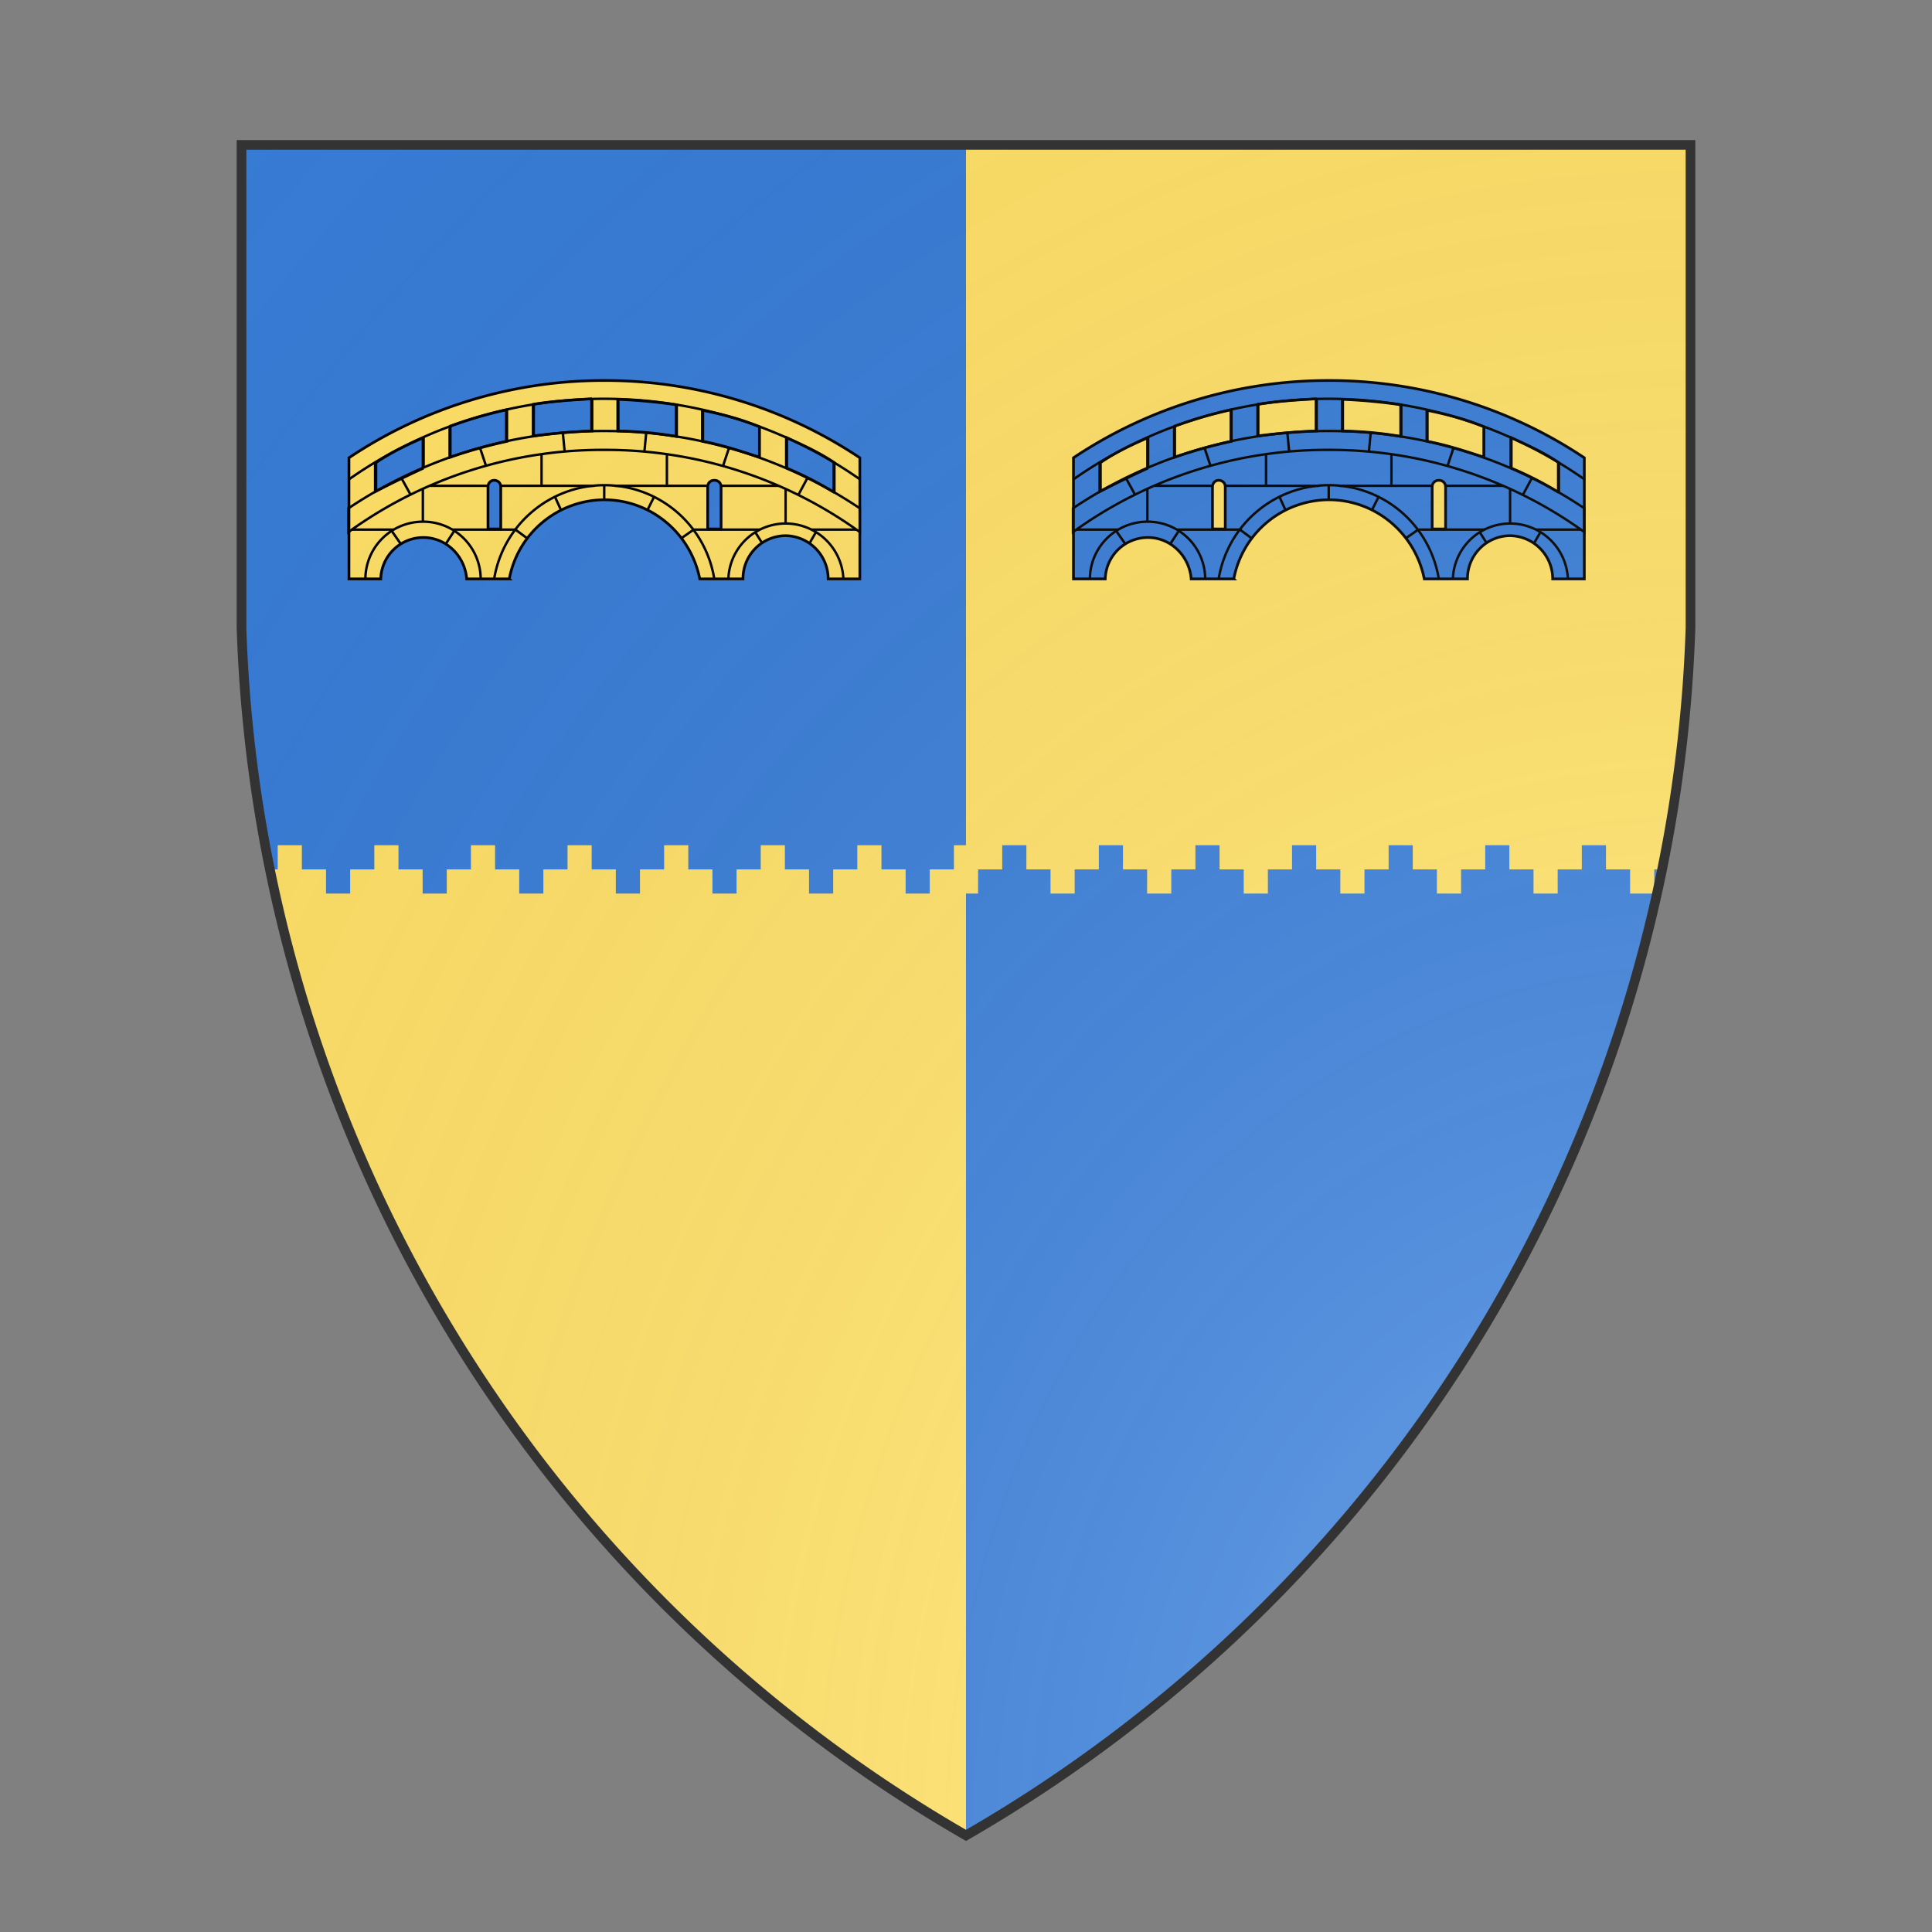 <svg id="coaworld_province_prov_7_saltmarsh_plains_saltmarsh_plains_s7" width="500" height="500" viewBox="0 10 200 200" xmlns="http://www.w3.org/2000/svg" xmlns:x="http://www.w3.org/1999/xlink"><rect x="0" y="10" width="200" height="200" fill="#808080" stroke="none"/><defs><clipPath id="heater_coaworld_province_prov_7_saltmarsh_plains_saltmarsh_plains_s7"><path d="m25,25 h150 v50 a150,150,0,0,1,-75,125 a150,150,0,0,1,-75,-125 z"/></clipPath><clipPath id="divisionClip_coaworld_province_prov_7_saltmarsh_plains_saltmarsh_plains_s7"><path d="m 0,115 v -20 h 2.5 v 5 h 5 v 5 h 5 v -5 h 5 v -5 h 2.5h 2.5 v 5 h 5 v 5 h 5 v -5 h 5 v -5 h 2.5h 2.5 v 5 h 5 v 5 h 5 v -5 h 5 v -5 h 2.5h 2.5 v 5 h 5 v 5 h 5 v -5 h 5 v -5 h 2.5h 2.5 v 5 h 5 v 5 h 5 v -5 h 5 v -5 h 2.5h 2.5 v 5 h 5 v 5 h 5 v -5 h 5 v -5 h 2.5h 2.5 v 5 h 5 v 5 h 5 v -5 h 5 v -5 h 2.5h 2.5 v 5 h 5 v 5 h 5 v -5 h 5 v -5 h 2.5h 2.5 v 5 h 5 v 5 h 5 v -5 h 5 v -5 h 2.5h 2.5 v 5 h 5 v 5 h 5 v -5 h 5 v -5 h 2.5 v 20 V400 H0 Z" transform="translate(0 50) scale(.5)"/><path d="m 0,115 v -20 h 2.5 v 5 h 5 v 5 h 5 v -5 h 5 v -5 h 2.5h 2.5 v 5 h 5 v 5 h 5 v -5 h 5 v -5 h 2.5h 2.5 v 5 h 5 v 5 h 5 v -5 h 5 v -5 h 2.5h 2.5 v 5 h 5 v 5 h 5 v -5 h 5 v -5 h 2.5h 2.5 v 5 h 5 v 5 h 5 v -5 h 5 v -5 h 2.5h 2.5 v 5 h 5 v 5 h 5 v -5 h 5 v -5 h 2.5h 2.5 v 5 h 5 v 5 h 5 v -5 h 5 v -5 h 2.5h 2.5 v 5 h 5 v 5 h 5 v -5 h 5 v -5 h 2.5h 2.5 v 5 h 5 v 5 h 5 v -5 h 5 v -5 h 2.5h 2.5 v 5 h 5 v 5 h 5 v -5 h 5 v -5 h 2.5 v 20 V400 H0 Z" transform="translate(200 150) scale(-.5)"/></clipPath><g id="bridge2_coaworld_province_prov_7_saltmarsh_plains_saltmarsh_plains_s7" stroke-width=".4"><path d="M100.07 81.27A67.83 67.83 0 0062.32 92.7v17.91h4.7a6.3 6.3 0 016.32-6.12c3.33 0 6.12 2.7 6.39 6.12h6.3a14.36 14.36 0 0114.04-11.7c6.93 0 12.78 4.95 14.13 11.7h6.39a6.34 6.34 0 016.3-6.39 6.4 6.4 0 016.3 6.39h4.68V92.7a67.84 67.84 0 00-37.8-11.43zm-1.8 2.7v4.77c-2.88.09-5.76.36-8.64.72v-4.68c2.79-.45 5.67-.63 8.64-.81zm3.87.09c2.43.09 5.67.36 8.64.81v4.68a57.17 57.17 0 00-8.64-.81zm-16.47 1.53v4.68a72.68 72.68 0 00-8.37 2.34v-4.59c2.7-.99 5.49-1.8 8.37-2.43zm28.98.09c2.61.54 5.31 1.17 8.37 2.43v4.5c-2.79-.9-5.49-1.8-8.37-2.34zm-41.31 4.05v4.5a178.35 178.35 0 00-7.03 3.42v-4.23c2.1-1.44 4.5-2.61 7.03-3.69zm53.73 0c2.34 1.08 4.77 2.16 7.02 3.69v4.41a51.34 51.34 0 00-7.02-3.6zm-43.29 6.3c.54 0 .99.36.99.99v6.21h-1.89v-6.21c0-.63.45-.99.9-.99zm32.58 0c.54 0 .99.36.99.99v6.21h-1.98v-6.21c0-.63.45-.99.99-.99z"/><g fill="none" stroke-width=".36"><path d="M66.19 93.33v4.41"/><path d="M73.25 94.14v-4.5"/><path d="M77.21 88.02v4.59"/><path d="M85.58 90.27v-4.68"/><path d="M89.54 84.78v4.77"/><path d="M98.18 88.74v-4.77"/><path d="M102.05 83.97v4.77"/><path d="M114.56 90.27v-4.68"/><path d="M110.69 84.78v4.77"/><path d="M126.98 94.14v-4.5"/><path d="M123.02 88.02v4.59"/><path d="M134 97.74v-4.41"/><path d="M68.92 103.32h-6.15"/><path d="M86.93 103.32h-9.27"/><path d="M123.11 103.32h-9.81"/><path d="M137.33 103.32h-6.57"/><path d="M90.8 92.16v4.68"/><path d="M109.34 92.16v4.68"/><path d="M73.25 97.29v4.86"/><path d="M126.89 97.29v5.13"/><path d="M62.25 103.68v-3.51a67.48 67.48 0 0137.82-11.43 67.4 67.4 0 0137.8 11.43v3.51a64.16 64.16 0 00-37.8-12.15 64.05 64.05 0 00-37.82 12.15z"/><path d="M70.06 95.67l1.39 2.52"/><path d="M81.71 91.26l.9 2.7"/><path d="M93.95 89.01l.27 2.79"/><path d="M106.28 89.01l-.27 2.79"/><path d="M118.52 91.26l-.9 2.7"/><path d="M130.13 95.67l-1.35 2.52"/><path d="M77.84 103.59l-1.17 1.8"/><path d="M68.63 103.5l1.38 1.98"/><path d="M86.93 103.32l1.71 1.26"/><path d="M92.78 98.46l.9 1.98"/><path d="M100.07 96.75v2.16"/><path d="M107.45 98.46l-.99 1.98"/><path d="M113.3 103.32l-1.8 1.26"/><path d="M122.39 103.68l1.08 1.71"/><path d="M131.39 103.68l-.99 1.71"/><path d="M64.75 110.7h0a8.5 8.5 0 018.5-8.55 8.49 8.49 0 018.55 8.55h0"/><path d="M83.78 110.7a16.53 16.53 0 0116.29-13.95c8.19 0 15.03 5.94 16.29 13.95"/><path d="M135.44 110.7h0a8.55 8.55 0 00-8.55-8.28 8.47 8.47 0 00-8.46 8.28h0"/><path d="M62.25 95.94a65.55 65.55 0 0141.06-11.88 65.7 65.7 0 0134.65 11.88"/><path d="M115.37 96.84H101.6"/><path d="M125.9 96.84h-8.55"/><path d="M82.88 96.84h-8.55"/><path d="M98.63 96.84H84.77"/></g></g><radialGradient id="backlight" cx="100%" cy="100%" r="150%"><stop stop-color="#fff" stop-opacity=".3" offset="0"/><stop stop-color="#fff" stop-opacity=".15" offset=".25"/><stop stop-color="#000" stop-opacity="0" offset="1"/></radialGradient></defs><g clip-path="url(#heater_coaworld_province_prov_7_saltmarsh_plains_saltmarsh_plains_s7)"><rect x="0" y="0" width="200" height="200" fill="#377cd7"/><g fill="#ffe066" stroke="#000"><style>
      g.secondary,path.secondary {fill: #ffe066;}
      g.tertiary,path.tertiary {fill: #ffe066;}
    </style><use x:href="#bridge2_coaworld_province_prov_7_saltmarsh_plains_saltmarsh_plains_s7" transform="translate(-7.5 -7.5) scale(0.7)"/><use x:href="#bridge2_coaworld_province_prov_7_saltmarsh_plains_saltmarsh_plains_s7" transform="translate(67.5 -7.5) scale(0.7)"/></g><g clip-path="url(#divisionClip_coaworld_province_prov_7_saltmarsh_plains_saltmarsh_plains_s7)"><rect x="0" y="0" width="200" height="200" fill="#ffe066"/><g fill="#377cd7" stroke="#000"><style>
      g.secondary,path.secondary {fill: #377cd7;}
      g.tertiary,path.tertiary {fill: #377cd7;}
    </style><use x:href="#bridge2_coaworld_province_prov_7_saltmarsh_plains_saltmarsh_plains_s7" transform="translate(-7.5 -7.5) scale(0.7)"/><use x:href="#bridge2_coaworld_province_prov_7_saltmarsh_plains_saltmarsh_plains_s7" transform="translate(67.5 -7.5) scale(0.7)"/></g></g></g><path d="m25,25 h150 v50 a150,150,0,0,1,-75,125 a150,150,0,0,1,-75,-125 z" fill="url(#backlight)" stroke="#333"/></svg>